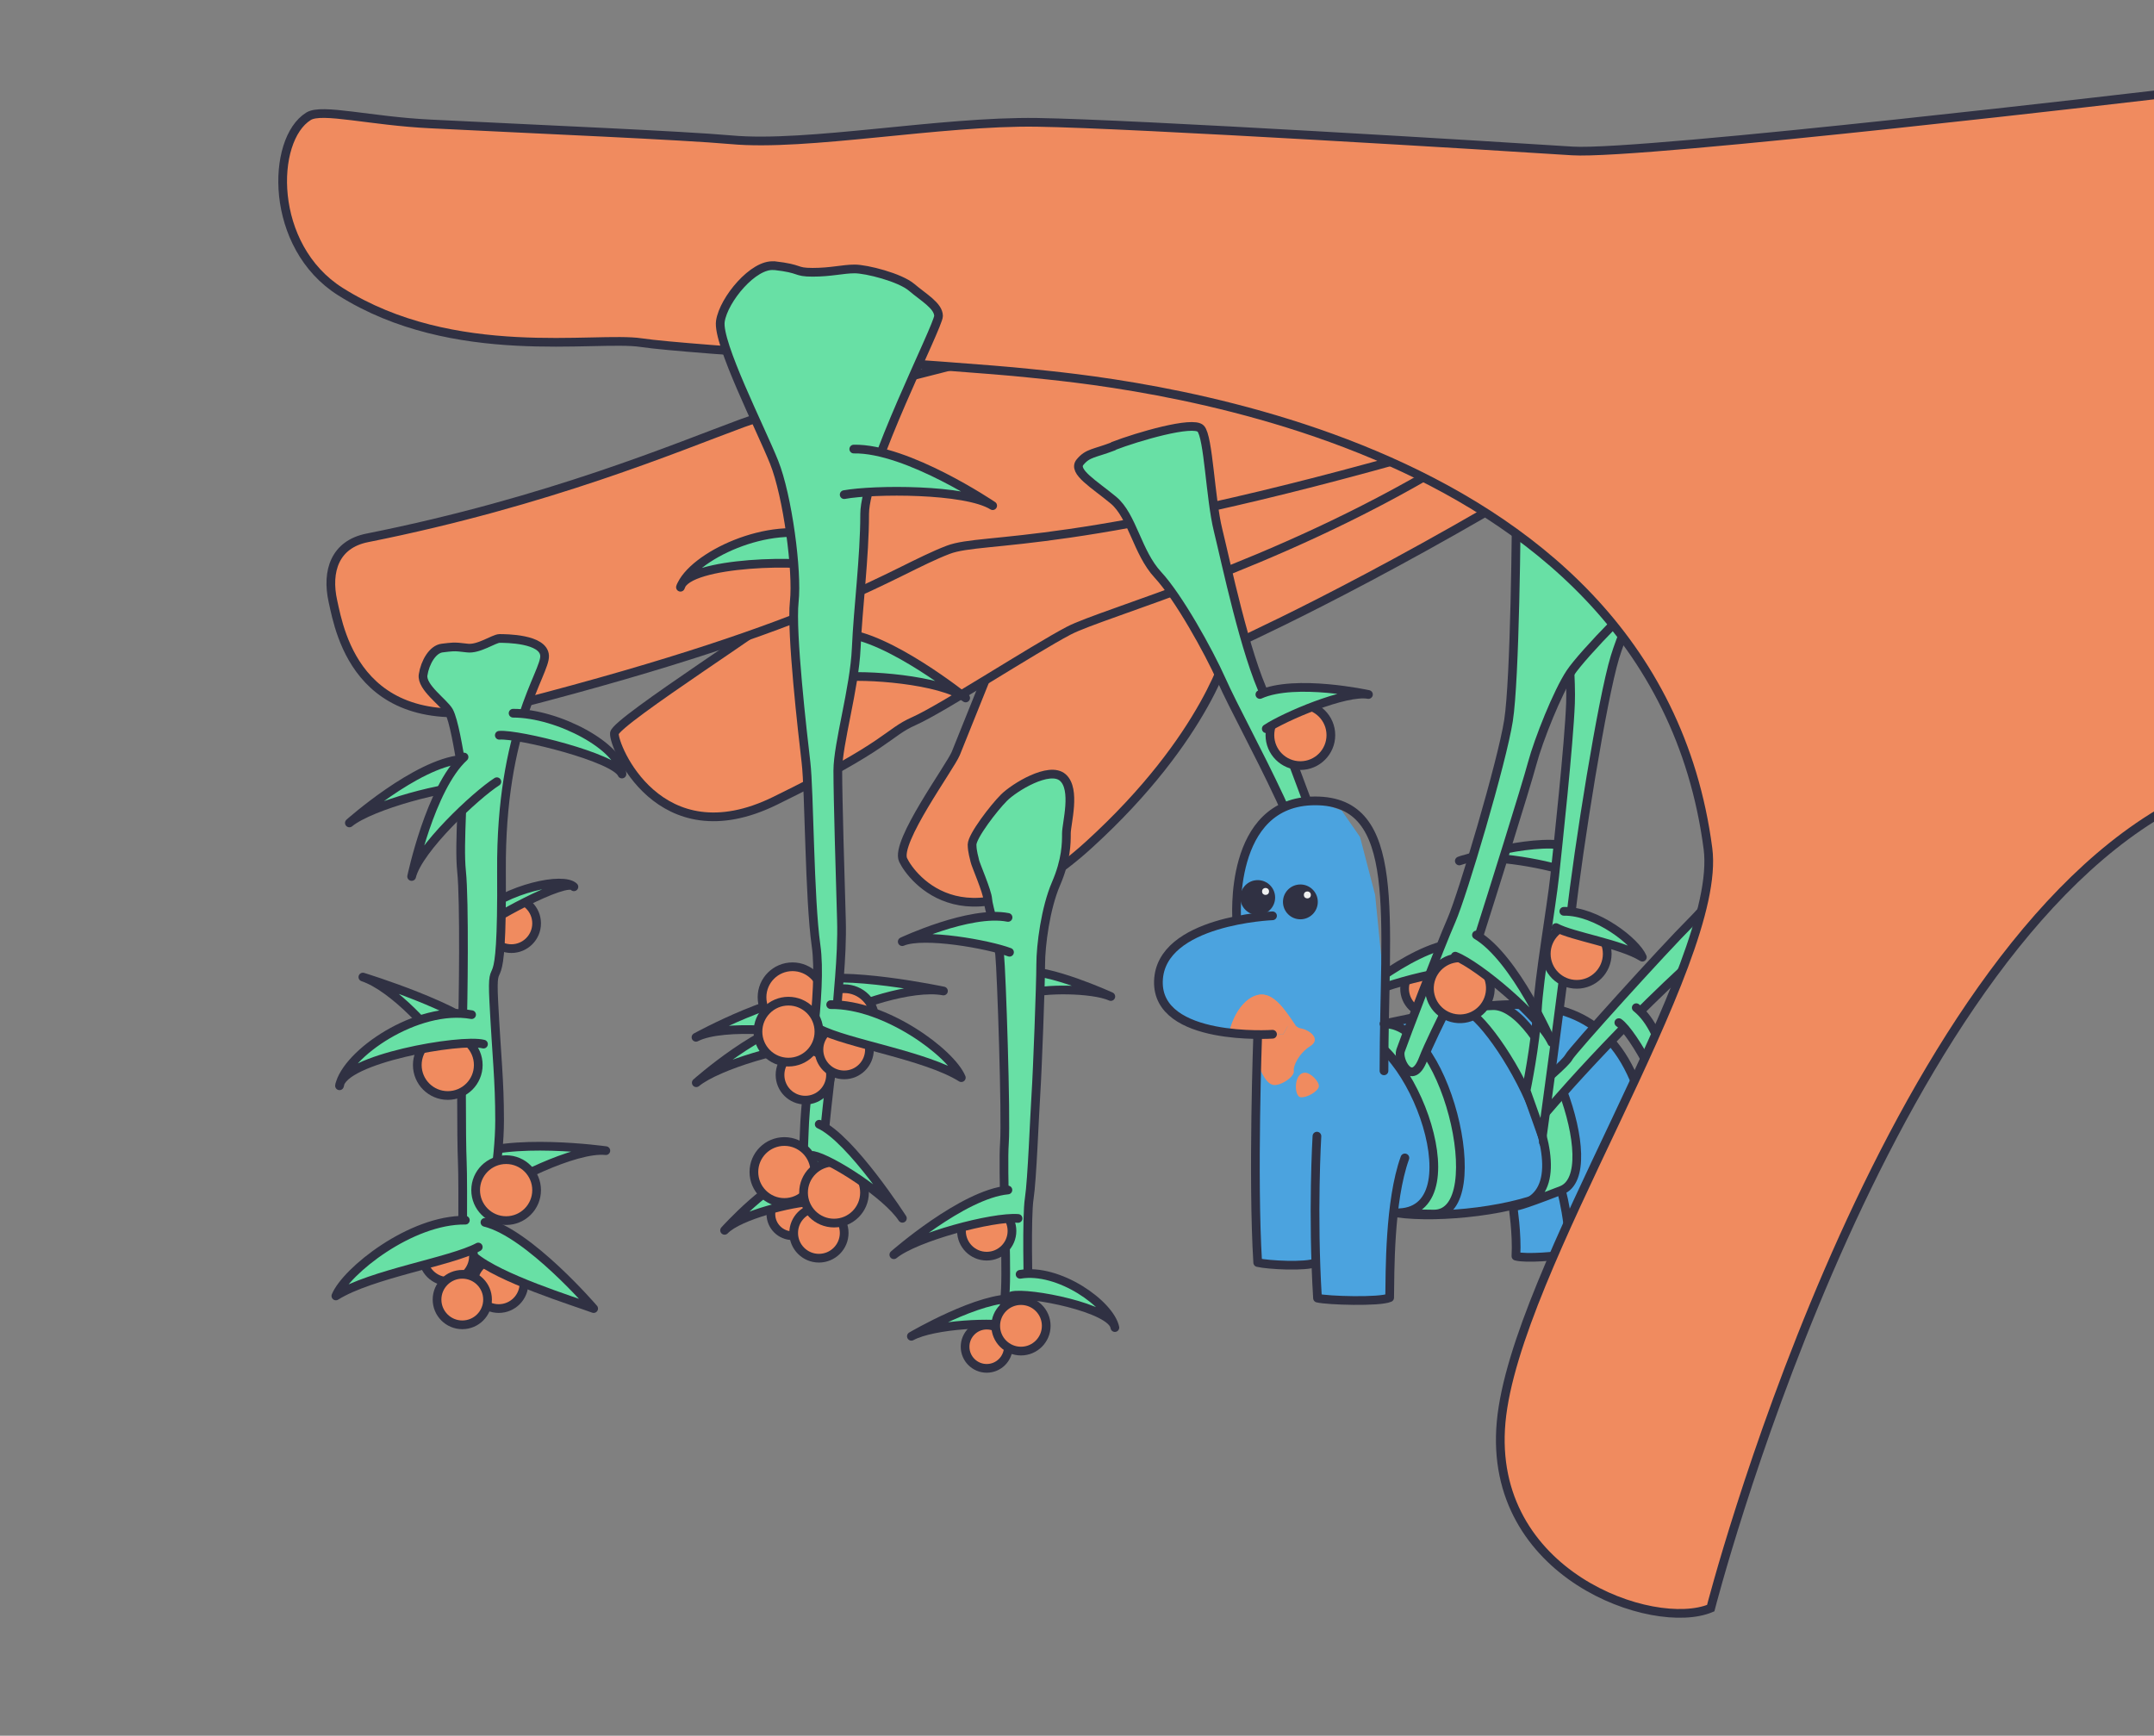<?xml version="1.0" encoding="UTF-8"?>
<svg id="Layer_1" data-name="Layer 1" xmlns="http://www.w3.org/2000/svg" version="1.1" viewBox="0 0 1484 1195.9">
  <rect x="0" y="0" width="1484" height="1195.9" fill="#808080" stroke="none"/>
  <defs>
    <style>
      .cls-1, .cls-2, .cls-3, .cls-4 {
        stroke-width: 0px;
      }

      .cls-1, .cls-5 {
        fill: #f08b5f;
      }

      .cls-2 {
        fill: #4ba3df;
      }

      .cls-3 {
        fill: #f0f0f0;
      }

      .cls-5 {
        stroke-miterlimit: 10;
      }

      .cls-5, .cls-6, .cls-7 {
        stroke: #303143;
        stroke-width: 6px;
      }

      .cls-6 {
        fill: none;
      }

      .cls-6, .cls-7 {
        stroke-linecap: round;
        stroke-linejoin: round;
      }

      .cls-4 {
        fill: #303143;
      }

      .cls-7 {
        fill: #68e0a5;
      }
    </style>
  </defs>
  <path class="cls-5" d="M694.8,428.7s-32.5,81.1-36.3,90.4-42,61.2-36.3,73.4,45.6,64.5,127.8-10.3,96.9-136.8,96.9-136.8c0,0,92.9-41.1,225.3-121.3s-101.6-117.1-101.6-117.1l-275.9,221.8h0Z"/>
  <path class="cls-5" d="M600.3,366.1s-46.7,39.9-53,48.4-123,82.3-124,90.7,30.6,85.8,110.6,46.6c80.1-39.2,76.9-46.6,95.9-55s82.2-49.5,106.4-62.2,140.1-43.2,258.2-113.8c118-70.6-311.9-32.7-311.9-32.7l-82.2,78h0Z"/>
  <path class="cls-7" d="M578.1,466.8c16.8-2.4,70.2,1.3,87.2,14.1,0,0-53.4-42.8-84.6-44.5"/>
  <circle class="cls-5" cx="679.8" cy="927.9" r="14.9"/>
  <path class="cls-7" d="M709.2,684.7c8.7-3.6,43-3.9,56.1,1.9,0,0-43.6-19.9-61.5-17.1"/>
  <circle class="cls-5" cx="352.3" cy="636.2" r="17.4"/>
  <path class="cls-7" d="M699.7,894.9c-24.1-2.2-71.8,25.8-71.8,25.8,15-8.2,58.1-10.4,70.5-6.6"/>
  <path class="cls-7" d="M1079.3,600.5c-14-5.3-59.1-13.6-73.9-7.3,0,0,47.6-15.7,73.9-10.5"/>
  <path class="cls-7" d="M669.7,582c0-5.9,15-25.4,22-32.4s31.2-22,40.5-13.9,2.5,31.7,2.5,38.5,0,18.1-7.2,34.8-10.5,42.3-10.5,55.5-2.3,74.5-3.3,89.3-2.6,59.1-4.6,71.9-.7,62-.7,66.3-3.6,21-3.6,21h-15.1s2-3.3,3-25.3-2-81.4-.7-100.1-2-117.5-3.3-130-7.9-32.8-8.2-38.1-8.5-24-8.9-26.3-1.8-5.9-1.9-11.3h0Z"/>
  <path class="cls-5" d="M837.4,206.8s-280.9,68.2-325.8,84.7-133.3,54.1-258.6,79.1c-22.1,4.4-28.3,22.7-23.6,43.8s18,99,127.5,70.7c214.9-55.5,257.3-91.4,296.4-106.3,24.8-9.4,86,2.4,336.6-69.7,250.6-72-152.5-102.4-152.5-102.4h0Z"/>
  <path class="cls-7" d="M335.3,825.3c13.2-10.6,61-34.8,82.1-32.5,0,0-67.8-9.5-95.5,5"/>
  <path class="cls-7" d="M326.4,642.9c9.1-8.5,64.1-38.6,69-31.9-7.3-7.1-45.3.8-67.8,20"/>
  <path class="cls-7" d="M571.2,391.5c-14.8-6.4-97.6-4.8-102.4,13.1,7.8-21.2,61.5-46.8,97.4-34.5"/>
  <path class="cls-7" d="M305.9,724.1c-5.5-11.3-34.7-43.9-55.9-50.9,0,0,69.4,21.2,86,40.4"/>
  <path class="cls-7" d="M570.5,685.3c-31-3.7-91,29.4-91,29.4,18.9-9.7,72.2-4.2,88.3,1"/>
  <path class="cls-7" d="M555.2,676.7c23.8-8.9,94.8,6.1,94.8,6.1-21.9-4.1-63.3,10.4-73.5,17.6"/>
  <path class="cls-7" d="M321.8,446.5c8,1.1,18.5-6.6,22.4-6.6s30.4,0,31,11.9-30.4,49.5-29.7,148.5-7.3,50.8-5.3,89.8,4,53.5,4,81.9-7.3,61.4-6.6,73.3,4,31.7.7,37.6-13.2,12.5-13.2,12.5l-6.6-5.9s.7-73.9,0-89.1-.7-72.6,0-90.4,1.6-89.8-.5-109.6,2.1-59.4,0-72-5.4-32.3-8.7-38.3-19.1-16.5-17.8-25.1,6.6-17.8,13.2-18.5,7.3-1.3,17.2,0h0Z"/>
  <path class="cls-7" d="M767.1,307.3c16.9-6.5,54.7-17.5,60.1-12s6.6,48.1,12,70,18.6,85.3,32.8,114.8,42.7,112.6,49.2,126.9,24.1,80.9,25.2,93-8.7,38.3-8.7,38.3c0,0-9.8-50.3-18.6-80.9s-21.9-74.4-37.2-107.2-31.7-62.3-40.5-82-29.5-56.9-43.7-72.2-17.5-40.5-30.6-51.4-28.4-19.7-23-26.2,9.7-5.8,23-10.9Z"/>
  <circle class="cls-5" cx="985.1" cy="681.2" r="17.4"/>
  <path class="cls-7" d="M1010.5,668.8c-17.4-1.4-70.8,12.8-85.6,25,0,0,45.9-40.9,77.2-43.8"/>
  <g id="tybalt">
    <g id="backFoot">
      <polygon class="cls-2" points="1042.3 830.8 1044.5 865.5 1081.9 863.8 1079.6 839.4 1077.7 828.5 1075.7 820 1062.1 824.6 1042.3 830.8"/>
      <path class="cls-6" d="M1081.9,863.8c-8.6,1.8-30.7,3.6-37.5,1.7.9-15.4-2.1-34.7-2.1-34.7"/>
    </g>
    <g id="torso">
      <polygon class="cls-2" points="937 828.5 962.7 835.8 1000.1 836.5 1032.5 832.5 1059.8 825.4 1089.1 813 1110.8 788.3 1130.1 755.3 1112.4 720.6 1093.1 703.7 1062.1 693.4 1027.4 692.1 995.1 697.1 967.9 702.3 953.5 705.4 937 724.6 926.6 778 929.6 809 937 828.5"/>
      <path class="cls-6" d="M962.7,835.8c28.6,4,82.6-1.4,109.6-15.8"/>
    </g>
    <path class="cls-7" d="M926.6,712.8c41.3-10.5,92,120.6,37.4,122.8,0,0,8.5.9,23.9.9,40.5,0,7.2-139.4-37.7-130.6-60.1,11.8-23.6,6.9-23.6,6.9Z"/>
    <g id="farFrontLeg">
      <polygon class="cls-2" points="866.5 712.8 864.9 810.5 866.5 869.9 906.6 869.9 934 848.6 953.5 788.3 953.5 737.8 953 692.1 951.9 662 947.4 616.6 937 576.7 924.4 558.5 906.1 551.8 882.4 557.2 862.3 578 854.5 597.5 851.9 634.2 864.9 697.8 866.5 712.8"/>
      <path class="cls-1" d="M866.2,732.1c3.3,7.9,5.9,13.8,10.5,15.3,4.6,1.5,15.4-5.3,14.7-9.6-.6-3.3,3.5-12.1,11.3-17s-.5-11.3-6.8-12.3-9.5-15.8-21-21.7c-4.1-2.1-8.3-1.8-12.2.3l2.2,10.8,1.6,15-.3,19.2h0s0,0,0,0Z"/>
      <path class="cls-6" d="M906.6,869.9c-6.7,3.1-32.9,1.7-40.1,0-3.6-58.1,0-157,0-157"/>
    </g>
    <g id="closeBackLeg">
      <polygon class="cls-2" points="1059.6 779 1069.3 800 1076.9 824.7 1081.9 848.6 1081.9 871.7 1081.3 884.2 1112.8 883 1138.9 875.8 1141.8 871.7 1141.8 837.1 1136.1 779 1126.1 744.3 1117.2 727.3 1100.7 708.9 1085.7 699.9 1057.6 730 1055.6 759 1059.6 779"/>
      <path class="cls-6" d="M953.5,705.4c113.2-24.2,194.7-37.8,187.8,169.3-1.4.6-2.4,1.1-2.4,1.1-6.7,3.1-50.4,10.1-57.6,8.4,3.9-60.4-18-97.2-18-97.2"/>
    </g>
    <g id="Head">
      <path class="cls-6" d="M852.1,634.2s-6.6-82.4,54-82.4,47.4,79.2,47.4,186"/>
      <g>
        <circle class="cls-4" cx="866.5" cy="618.4" r="12"/>
        <circle class="cls-3" cx="871.9" cy="614.2" r="2.4"/>
      </g>
      <polygon class="cls-2" points="883.9 712.8 851.9 712.1 833.4 709.3 808.9 698.6 798.8 683.1 798.1 671.9 803.4 659.4 813 649.6 832.8 639.4 852.1 634.2 878.5 631 890.6 656 895.9 692.1 883.9 712.8"/>
      <path class="cls-1" d="M898.6,739.1c4.1-.5,10.6,6.3,10,9.6s-8.2,7.8-12.6,7.3-4.9-16.1,2.6-16.9Z"/>
      <path class="cls-1" d="M889.7,702.9c-3.5-5.1-7.5-12.4-14.8-16.2-11.5-5.9-24,7.4-27.9,24.1l.6.6,4.3.7,32,.7,5.8-10h0Z"/>
      <path class="cls-1" d="M892.6,706.5c-3.5-5.1-10.3-16-17.6-19.8-11.5-5.9-24,7.4-27.9,24.1l.6.6,4.3.7"/>
      <path class="cls-6" d="M876.7,631s-77.4,3-78.6,45,78.6,36.6,78.6,36.6"/>
      <g>
        <circle class="cls-4" cx="895.9" cy="621.4" r="12"/>
        <circle class="cls-3" cx="900.7" cy="616.6" r="2.4"/>
      </g>
    </g>
    <g id="closeFrontLeg">
      <polygon class="cls-2" points="906.9 792.3 906.6 823.9 906 856.7 906.9 877 907.9 896 957.5 894.1 958.4 855.7 963.6 813.2 970.8 792.3 962.7 768.8 938.4 764.8 915.6 768 907.3 782.8 906.9 792.3"/>
      <path class="cls-6" d="M967.9,797.8c-10.8,30-10.2,79.2-10.5,96.3-6.8,3.1-42.9,2-49.7.3-3.6-58.2-.4-111.6-.4-111.6"/>
    </g>
  </g>
  <path class="cls-7" d="M1006.5,695.4c17-3.9,95.9,124.7,38.2,135.5,0,0,0,1.3,31.1-10.8s-13.2-128.4-47.4-127.2-21.9,2.6-21.9,2.6h0Z"/>
  <path class="cls-7" d="M1257,523.8c-26.2,33.9-73.3,93-91.9,111.5s-82,88.6-84.2,93-20.8,19.7-20.8,19.7l2,22s53.8-64.6,122.7-124.2,72.2-121.9,72.2-121.9h0Z"/>
  <circle class="cls-5" cx="581.6" cy="702.2" r="21"/>
  <circle class="cls-5" cx="546" cy="687.1" r="21"/>
  <path class="cls-7" d="M1071.1,340.1c3.3,35,12,115.9,10.9,144.4s-8.7,98.4-10.9,119.2-10.9,70-12,93-7.7,54.7-7.7,54.7l11.2,31.5s14.2-102.6,19.5-150.7,21.8-150.9,30.5-179.4,29.5-66.7,29.5-66.7l-5.5-76.6-65.6,30.6h0Z"/>
  <path class="cls-7" d="M1044.8,326.9c0,37.2-1.1,141.1-5.5,169.5s-31.7,120.3-39.4,137.8-32.8,83.1-35,89.7,7.9,25.6,15.5,5.9,31.5-62.8,39.1-86.8c7.7-24.1,31.7-100.6,36.1-117s17.5-49.2,26.2-62.3,48.1-53.6,70-71.1-29.5-118.1-29.5-118.1l-77.6,52.5h0Z"/>
  <path class="cls-7" d="M1127.3,694.3c21.1,16.8,26.4,62.4,16.6,75.7,9-10.2-19.1-59-28.6-65.4"/>
  <path class="cls-5" d="M1492.1,64.5s-361.5,42.6-408.9,39.5-302-18.7-368.7-19.7-158.5,16.8-210.8,12c-33.5-3-133-7.2-207-10.9-41.7-2-74.9-11-84.1-5.3-26.1,16.1-27.4,89.7,21.9,120.8,78.1,49.3,176,30.4,207.4,35.2s216.8,15.7,266.8,21,429.8,35.9,468,327.6c10.4,79.8-132.9,289.8-142.5,395.1s105.1,144.7,144.4,128.2c0,0,111.7-435.3,313.7-550.3s0-493.3,0-493.3h0Z"/>
  <path class="cls-7" d="M533.3,183c19.5,2.2,13.9,4.6,26.6,4.6s20.8-2.3,28.9-2.3,31.2,5.8,39.3,12.7,18.5,12.7,18.5,19.7-50.9,106.4-50.9,136.4-4.6,64.8-5.8,92.5-12.7,65.9-12.7,84.4,1.7,76,2.5,102.7-3.3,56.2-3.3,66.7-9.6,80.4-9.6,97.8-4.6,42.8-6.9,49.7-10.4-4.6-10.4-4.6c0,0,3.5-27.8,4.6-63.6s12.7-96,8.1-128.3-4.6-106.4-6.9-126-10.4-89.8-8.1-110.8-4.6-73-13.9-96.2-39.3-82.1-37-97.1,22.9-39.7,37-38.2h0Z"/>
  <g>
    <circle class="cls-5" cx="554.8" cy="740.6" r="17.4"/>
    <circle class="cls-5" cx="581.6" cy="723.2" r="17.4"/>
    <circle class="cls-5" cx="343.6" cy="884.2" r="17.4"/>
    <path class="cls-7" d="M326.2,865.5c17.6,15.2,69,31,82.8,36.1,0,0-44.6-52-74.9-59.4"/>
    <circle class="cls-5" cx="308.8" cy="865.5" r="17.4"/>
    <circle class="cls-5" cx="679.8" cy="848.1" r="17.4"/>
    <circle class="cls-5" cx="703.4" cy="913.5" r="17.4"/>
    <circle class="cls-5" cx="1006.1" cy="681.2" r="21" transform="translate(172.5 1565.2) rotate(-80.8)"/>
    <circle class="cls-5" cx="348.7" cy="820" r="21"/>
    <circle class="cls-5" cx="308.5" cy="733.8" r="21"/>
    <circle class="cls-5" cx="895.9" cy="506.5" r="21"/>
    <circle class="cls-5" cx="1086.3" cy="657.2" r="21"/>
    <circle class="cls-5" cx="546" cy="836.5" r="14.9"/>
    <circle class="cls-5" cx="318.5" cy="895.4" r="17.4"/>
    <path class="cls-7" d="M558.9,828c-12.2.3-49.5,9.1-59.7,19.7,0,0,31.8-35.4,53.7-40.1"/>
    <circle class="cls-5" cx="540.4" cy="807.5" r="21"/>
    <path class="cls-7" d="M572.3,692.2c37.5-.5,82.9,33.1,90,50.3-24.5-15.4-79.1-23.5-98.1-33.7"/>
    <path class="cls-7" d="M561.4,720.9c-17.4-1.4-66.9,12.9-81.7,25.1,0,0,45.9-40.9,77.2-43.8"/>
    <circle class="cls-5" cx="564.2" cy="849.5" r="17.4"/>
    <circle class="cls-5" cx="574.6" cy="821.7" r="21"/>
    <circle class="cls-5" cx="543.2" cy="710.8" r="21"/>
  </g>
  <path class="cls-7" d="M581.6,340.8c20.2-3.7,83.5-4.1,102.3,7.6,0,0-58.7-39.7-95.7-39"/>
  <path class="cls-7" d="M329.5,859.2c-19,10.2-73.6,18.4-98.1,33.7,7.1-17.2,51.7-52.7,89.2-52.2"/>
  <path class="cls-7" d="M326.3,542c-17.4-1.4-70.8,12.8-85.6,25,0,0,45.9-40.9,77.2-43.8"/>
  <path class="cls-7" d="M342.3,538.6c-14.7,9.4-54.1,46.4-58.7,65.3,0,0,12.8-60.9,36.1-82.3"/>
  <path class="cls-7" d="M344,506.6c13.2-1.1,79.7,15.4,84.5,26.7-.5-18.5-43.9-41.9-75-41.9"/>
  <path class="cls-7" d="M333.1,719.4c-15.6-4.1-97.2,10.3-99.2,28.7,4.5-22.1,53.6-55.7,91-49"/>
  <path class="cls-7" d="M560.2,796.1c12.2,2.3,50.8,27,61.5,43.3,0,0-35.3-54.9-57.3-64.8"/>
  <path class="cls-7" d="M695.5,656.1c-14-5.3-59.1-13.6-73.9-7.3,0,0,46.6-21.9,72.9-16.7"/>
  <path class="cls-7" d="M702.8,878c26.6-4.5,61.9,20.5,65.3,36.7-1.6-13.5-59.9-24.8-71-21.9"/>
  <path class="cls-7" d="M701.4,839.5c-17.4-1.4-70.8,12.8-85.6,25,0,0,47.4-41.7,78.6-44.6"/>
  <path class="cls-7" d="M868,478.5c24.5-11,74.8,0,74.8,0-15.8-2.8-57.9,15.3-70.4,23.6"/>
  <path class="cls-7" d="M1017.2,644.2c27,16.1,51.9,74,51.9,74-8.1-17.4-50.2-53.1-66.5-59.4"/>
  <path class="cls-7" d="M1077.4,627.9c22.7-.3,49.8,21.2,54.1,31.6-14.9-9.3-48-14.2-59.5-20.4"/>
</svg>